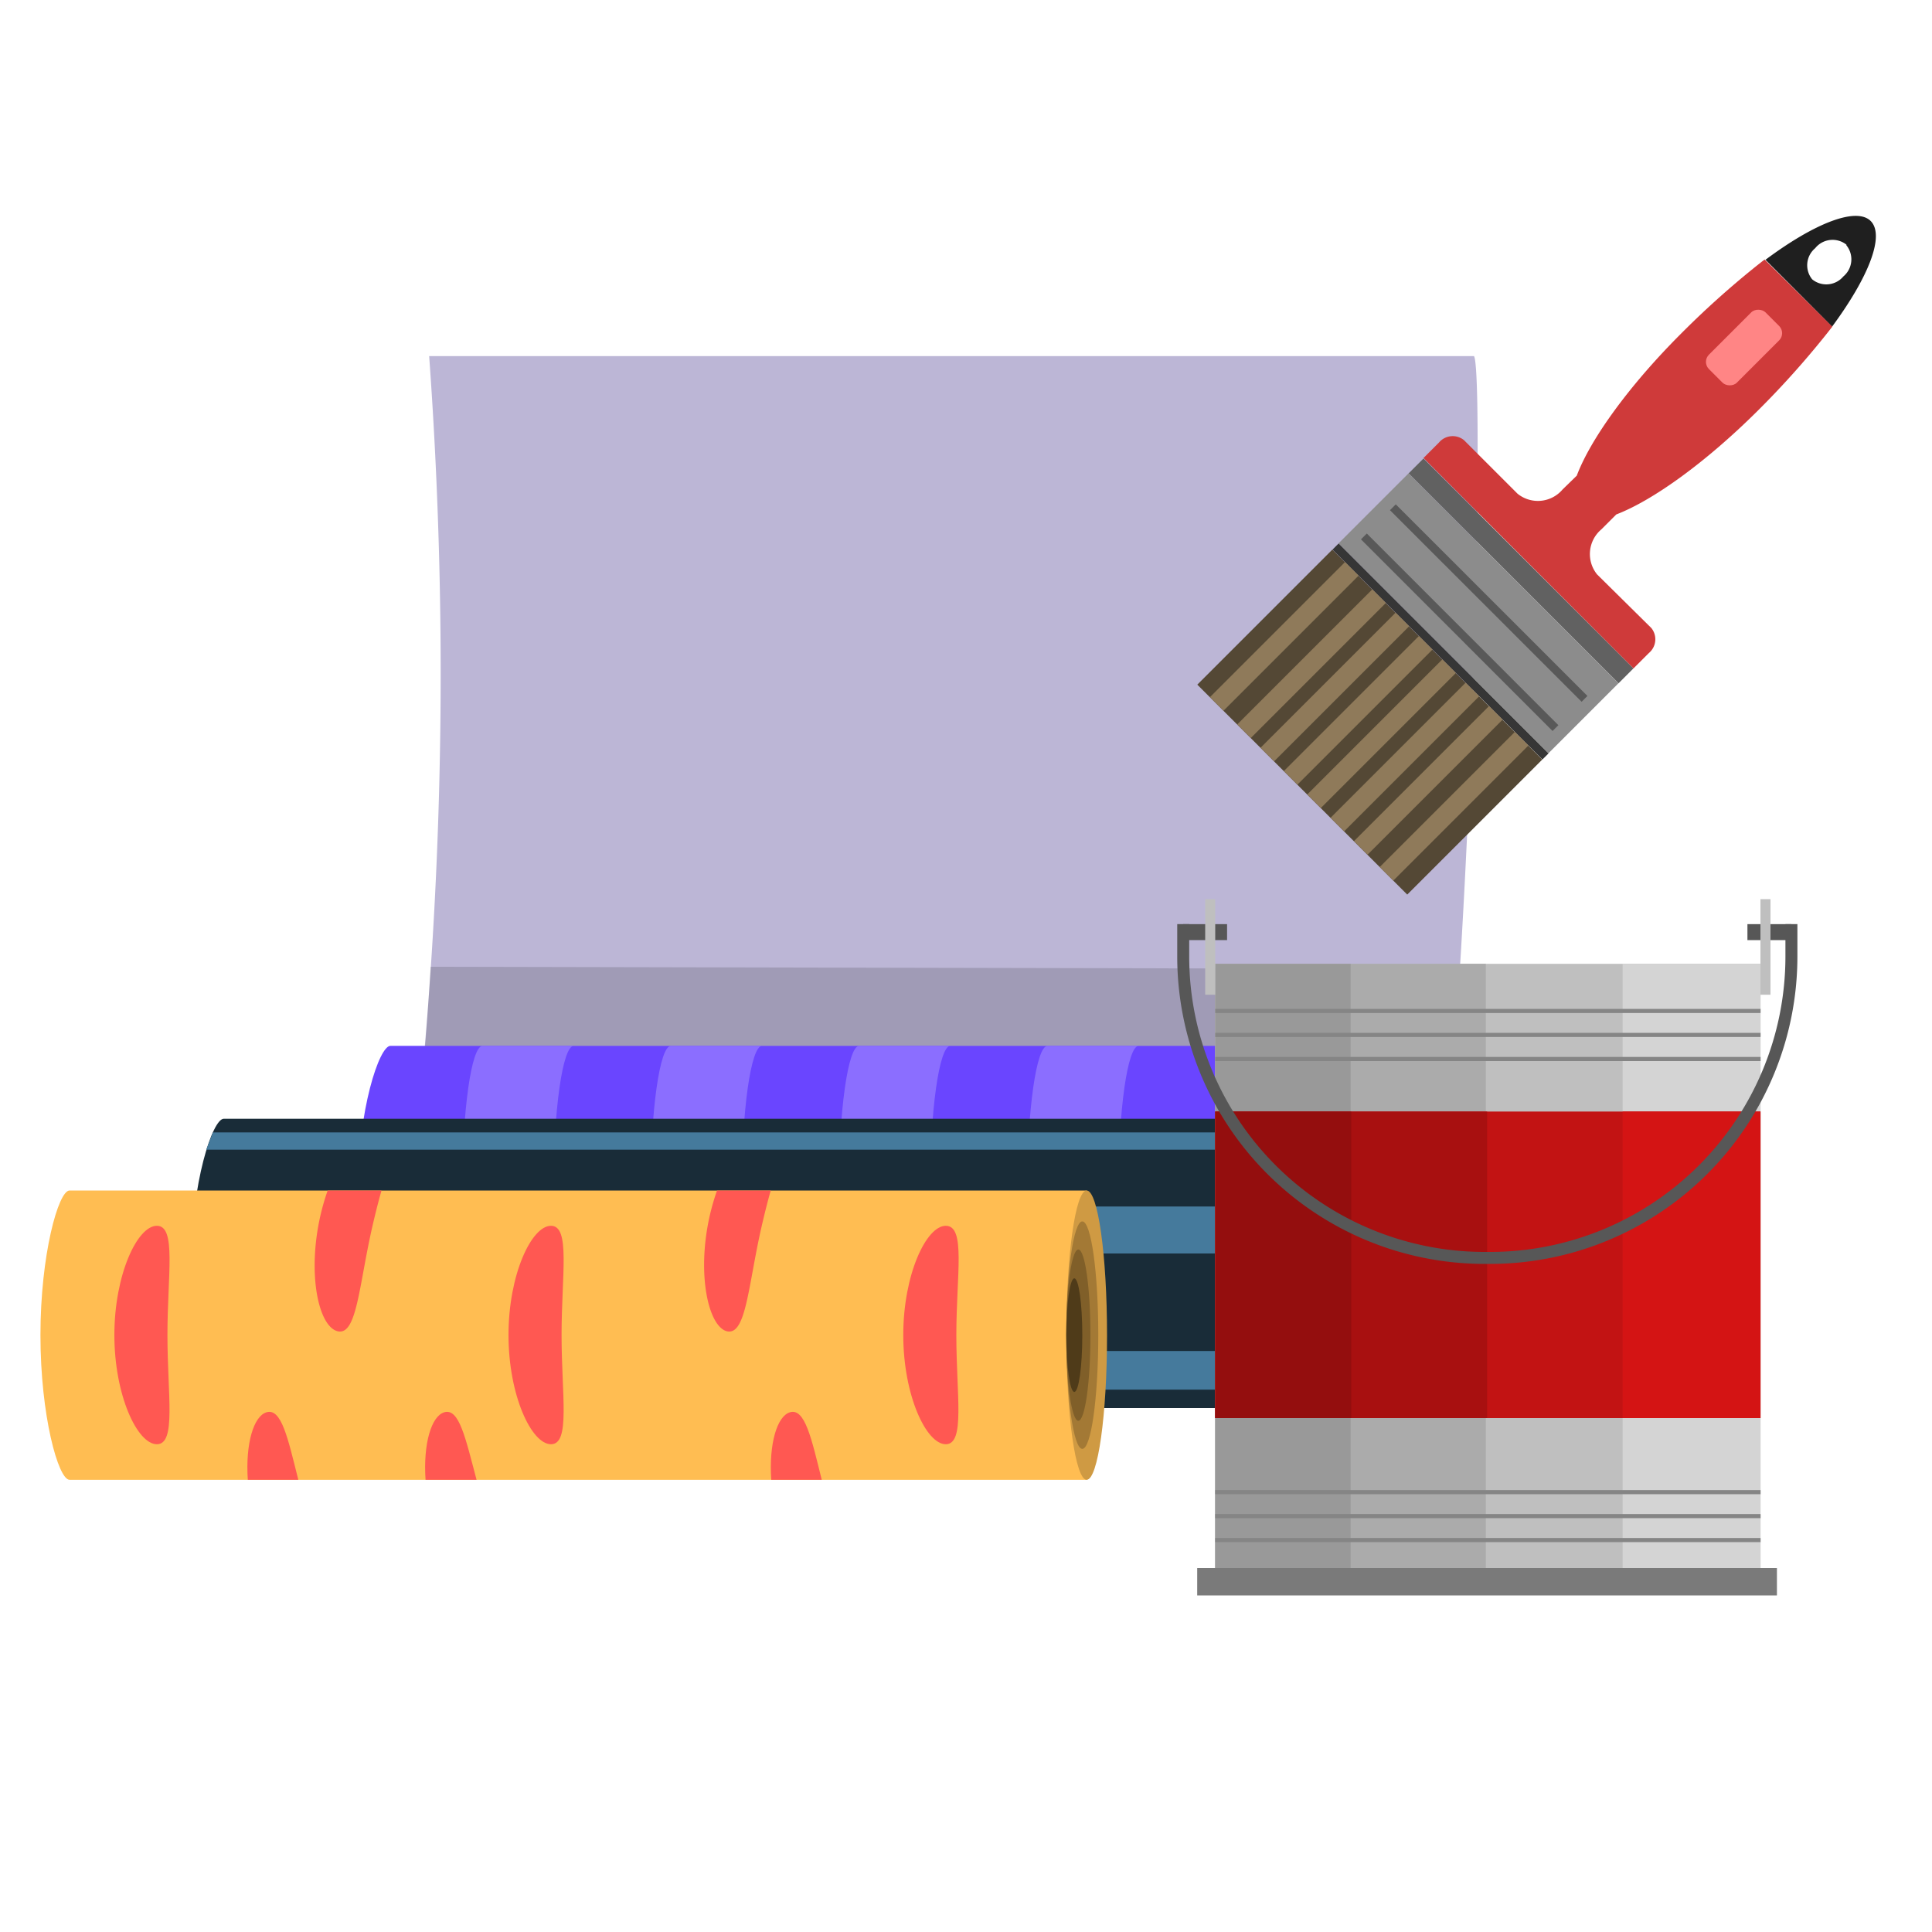 <svg xmlns="http://www.w3.org/2000/svg" viewBox="0 0 150 150"><defs><style>.cls-1{fill:#bcb6d6;}.cls-2{opacity:0.15;}.cls-3{fill:#6a45ff;}.cls-4{fill:#4a3d7d;}.cls-5{fill:#8b6eff;}.cls-6{fill:#322954;}.cls-7{fill:#272042;}.cls-8{fill:#181429;}.cls-9{fill:#192c38;}.cls-10{fill:#292929;}.cls-11{fill:#1a1a1a;}.cls-12{fill:#121212;}.cls-13{fill:#457a9c;}.cls-14{fill:#ffbd52;}.cls-15{fill:#cf9a43;}.cls-16{fill:#a37935;}.cls-17{fill:#805f29;}.cls-18{fill:#4f3b19;}.cls-19{fill:#ff5852;}.cls-20{fill:#cf3a3a;}.cls-21{fill:#1f1f1f;}.cls-22{fill:#ff8585;}.cls-23{fill:#616161;}.cls-24{fill:#8c8c8c;}.cls-25{fill:#595959;}.cls-26{fill:#363636;}.cls-27{fill:#544835;}.cls-28{fill:#8f7a5a;}.cls-29{fill:#575757;}.cls-30{fill:#bfbfbf;}.cls-31{fill:#d4d4d4;}.cls-32{fill:#ababab;}.cls-33{fill:#999;}.cls-34{fill:#858585;}.cls-35{fill:#7a7a7a;}.cls-36{fill:#c21313;}.cls-37{fill:#d41414;}.cls-38{fill:#a81010;}.cls-39{fill:#940e0e;}</style></defs><title>Artboard 2 copy 5</title><g id="Layer_16" data-name="Layer 16"><g id="Layer_14" data-name="Layer 14"><path class="cls-1" d="M114.44,27.65H33.32a340.61,340.61,0,0,1-3,76h79C113.63,101,115.48,29.18,114.44,27.65Z"/><path class="cls-2" d="M33.43,75.06a276.32,276.32,0,0,1-3.13,28.6h79c1.78-1.09,3.14-13.75,4.06-28.43Z"/><path class="cls-3" d="M30.31,81.2c-.87,0-2.52,5-2.52,11.23s1.65,11.23,2.52,11.23h79V81.2Z"/><ellipse class="cls-4" cx="109.27" cy="92.43" rx="1.58" ry="11.23"/><path class="cls-5" d="M103,103.66c-.87,0-1.58-5-1.58-11.23S102.16,81.2,103,81.2H96c-.87,0-1.58,5-1.58,11.23s.71,11.23,1.58,11.23Z"/><path class="cls-5" d="M88.41,103.66c-.87,0-1.58-5-1.58-11.23s.71-11.23,1.58-11.23H81.33c-.87,0-1.58,5-1.58,11.23s.71,11.23,1.58,11.23Z"/><path class="cls-5" d="M73.79,103.66c-.87,0-1.58-5-1.58-11.23s.71-11.23,1.58-11.23H66.71c-.87,0-1.58,5-1.58,11.23s.71,11.23,1.58,11.23Z"/><path class="cls-5" d="M59.17,103.66c-.87,0-1.58-5-1.58-11.23S58.3,81.2,59.17,81.2H52.09c-.87,0-1.58,5-1.58,11.23s.71,11.23,1.58,11.23Z"/><path class="cls-5" d="M44.55,103.66c-.87,0-1.58-5-1.58-11.23s.71-11.23,1.58-11.23H37.47c-.87,0-1.58,5-1.58,11.23s.71,11.23,1.58,11.23Z"/><ellipse class="cls-6" cx="108.93" cy="92.43" rx="1.24" ry="8.83"/><ellipse class="cls-7" cx="108.63" cy="92.43" rx="0.94" ry="6.65"/><ellipse class="cls-8" cx="108.31" cy="92.43" rx="0.62" ry="4.41"/><path class="cls-9" d="M17.37,86.86c-.87,0-2.52,5-2.52,11.23s1.65,11.23,2.52,11.23h79V86.86Z"/><ellipse class="cls-10" cx="96.34" cy="98.09" rx="1.58" ry="11.23"/><ellipse class="cls-11" cx="96" cy="98.09" rx="1.24" ry="8.83"/><ellipse class="cls-12" cx="95.7" cy="98.09" rx="0.94" ry="6.65"/><ellipse cx="95.38" cy="98.09" rx="0.62" ry="4.41"/><polygon class="cls-13" points="95.35 89.26 16.01 89.26 16.53 87.92 95.67 87.92 95.35 89.26"/><path class="cls-13" d="M94.76,97.32H14.85s0-.24.1-1.9a9.55,9.55,0,0,1,.18-1.75H94.89Z"/><path class="cls-13" d="M95.57,107.89H16.41a16.92,16.92,0,0,1-.88-3H95.08Z"/><path class="cls-14" d="M84.37,92.43H5.4c-.87,0-2.26,5-2.26,11.23s1.38,11.23,2.26,11.23h79Z"/><ellipse class="cls-15" cx="84.37" cy="103.66" rx="1.58" ry="11.23"/><ellipse class="cls-16" cx="84.03" cy="103.66" rx="1.24" ry="8.83"/><ellipse class="cls-17" cx="83.72" cy="103.66" rx="0.94" ry="6.65"/><ellipse class="cls-18" cx="83.41" cy="103.66" rx="0.62" ry="4.41"/><path class="cls-19" d="M73.43,95.17c-1.52,0-3.3,3.8-3.3,8.48s1.78,8.48,3.3,8.48.82-3.8.82-8.48S75,95.17,73.43,95.17Z"/><path class="cls-19" d="M12.18,95.17c-1.52,0-3.3,3.8-3.3,8.48s1.78,8.48,3.3,8.48.82-3.8.82-8.48S13.71,95.17,12.18,95.17Z"/><path class="cls-19" d="M34.49,109.65c-1,.3-1.64,2.44-1.45,5.24H37C36.14,111.66,35.65,109.3,34.49,109.65Z"/><path class="cls-19" d="M61.33,109.65c-1,.3-1.64,2.44-1.45,5.24H63.8C63,111.66,62.49,109.3,61.33,109.65Z"/><path class="cls-19" d="M20.69,109.65c-1,.3-1.64,2.44-1.45,5.24h3.92C22.35,111.66,21.85,109.3,20.69,109.65Z"/><path class="cls-19" d="M42.78,95.17c-1.52,0-3.3,3.8-3.3,8.48s1.78,8.48,3.3,8.48.82-3.8.82-8.48S44.3,95.17,42.78,95.17Z"/><path class="cls-19" d="M56.44,103.36c1.49.34,1.64-3.52,2.68-8.09.23-1,.48-2,.72-2.84H55.67a18.27,18.27,0,0,0-.56,1.93C54.07,98.92,55,103,56.44,103.36Z"/><path class="cls-19" d="M26.22,103.36c1.49.34,1.64-3.52,2.68-8.09.23-1,.48-2,.72-2.84H25.44a18.27,18.27,0,0,0-.56,1.93C23.84,98.92,24.73,103,26.22,103.36Z"/><path class="cls-20" d="M126.82,51.9l1.2-1.2a1.39,1.39,0,0,0,.19-1.94L124,44.6a2.51,2.51,0,0,1,.33-3.5l1.16-1.16,0,0c2.8-1.07,6.91-4,11-8.07a69.42,69.42,0,0,0,5.78-6.52L137,20.15a69.46,69.46,0,0,0-6.51,5.78c-4,4-7,8.15-8.07,11h0L121.32,38a2.51,2.51,0,0,1-3.5.33l-4.16-4.16a1.39,1.39,0,0,0-1.94.19l-1.2,1.2Z"/><path class="cls-21" d="M142.25,25.35c2.85-3.86,4.09-7.06,3-8.18s-4.32.12-8.18,3Zm1.1-6.31a1.73,1.73,0,0,1-.23,2.42,1.73,1.73,0,0,1-2.42.23,1.73,1.73,0,0,1,.23-2.42A1.73,1.73,0,0,1,143.36,19Z"/><rect class="cls-22" x="132.29" y="25.44" width="6.22" height="3.07" rx="0.79" ry="0.79" transform="translate(20.59 103.65) rotate(-45)"/><rect class="cls-23" x="117.27" y="32.8" width="1.63" height="23.05" transform="translate(3.25 96.48) rotate(-45)"/><rect class="cls-24" x="110.95" y="36.09" width="7.69" height="23.05" transform="translate(-0.05 95.12) rotate(-45)"/><rect class="cls-25" x="113.01" y="38.56" width="0.64" height="21.04" transform="translate(-1.52 94.5) rotate(-44.99)"/><rect class="cls-25" x="115.27" y="36.3" width="0.64" height="21.04" transform="translate(0.75 95.47) rotate(-45.01)"/><rect class="cls-26" x="111.5" y="39.05" width="0.67" height="23.05" transform="translate(-3 93.9) rotate(-45)"/><rect class="cls-27" x="98.94" y="44.53" width="14.83" height="23.05" transform="translate(-8.49 91.63) rotate(-45)"/><rect class="cls-28" x="103.48" y="59.84" width="14.83" height="1.49" transform="translate(-10.36 96.16) rotate(-45)"/><rect class="cls-28" x="105.49" y="61.85" width="14.83" height="1.49" transform="translate(-11.2 98.17) rotate(-45)"/><rect class="cls-28" x="101.66" y="58.03" width="14.83" height="1.49" transform="translate(-9.61 94.34) rotate(-45)"/><rect class="cls-28" x="99.85" y="56.22" width="14.83" height="1.49" transform="translate(-8.86 92.53) rotate(-45)"/><rect class="cls-28" x="98.04" y="54.4" width="14.83" height="1.49" transform="translate(-8.11 90.72) rotate(-45)"/><rect class="cls-28" x="96.23" y="52.59" width="14.83" height="1.49" transform="translate(-7.36 88.91) rotate(-45)"/><rect class="cls-28" x="94.42" y="50.78" width="14.83" height="1.49" transform="translate(-6.61 87.1) rotate(-45)"/><rect class="cls-28" x="92.3" y="48.66" width="14.83" height="1.49" transform="translate(-5.73 84.98) rotate(-45)"/><rect class="cls-29" x="135.67" y="71.75" width="3.41" height="1.24"/><rect class="cls-29" x="91.86" y="71.75" width="3.41" height="1.24"/><rect class="cls-30" x="94.35" y="74.83" width="42.34" height="46.91"/><rect class="cls-31" x="125.98" y="74.83" width="10.7" height="46.91"/><rect class="cls-32" x="94.35" y="74.83" width="21.01" height="46.91"/><rect class="cls-33" x="94.35" y="74.83" width="10.51" height="46.91"/><rect class="cls-34" x="94.35" y="115.69" width="42.34" height="0.32"/><rect class="cls-34" x="94.35" y="117.55" width="42.34" height="0.32"/><rect class="cls-34" x="94.35" y="119.41" width="42.34" height="0.32"/><rect class="cls-34" x="94.35" y="82.06" width="42.34" height="0.32"/><rect class="cls-34" x="94.35" y="80.19" width="42.34" height="0.32"/><rect class="cls-34" x="94.35" y="78.33" width="42.34" height="0.32"/><rect class="cls-35" x="92.95" y="121.74" width="45.01" height="2.13"/><rect class="cls-36" x="94.35" y="86.3" width="42.34" height="23.8"/><rect class="cls-37" x="125.98" y="86.3" width="10.7" height="23.8"/><rect class="cls-38" x="94.35" y="86.3" width="21.11" height="23.8"/><rect class="cls-39" x="94.35" y="86.3" width="10.56" height="23.8"/><rect class="cls-30" x="93.57" y="69.81" width="0.78" height="7.42"/><rect class="cls-30" x="136.68" y="69.81" width="0.78" height="7.42"/><path class="cls-29" d="M115.71,98.13h-.47A23.87,23.87,0,0,1,91.4,74.29V71.75h.93v2.54A22.94,22.94,0,0,0,115.24,97.2h.47a22.94,22.94,0,0,0,22.91-22.91V71.75h.93v2.54A23.87,23.87,0,0,1,115.71,98.13Z"/></g></g></svg>